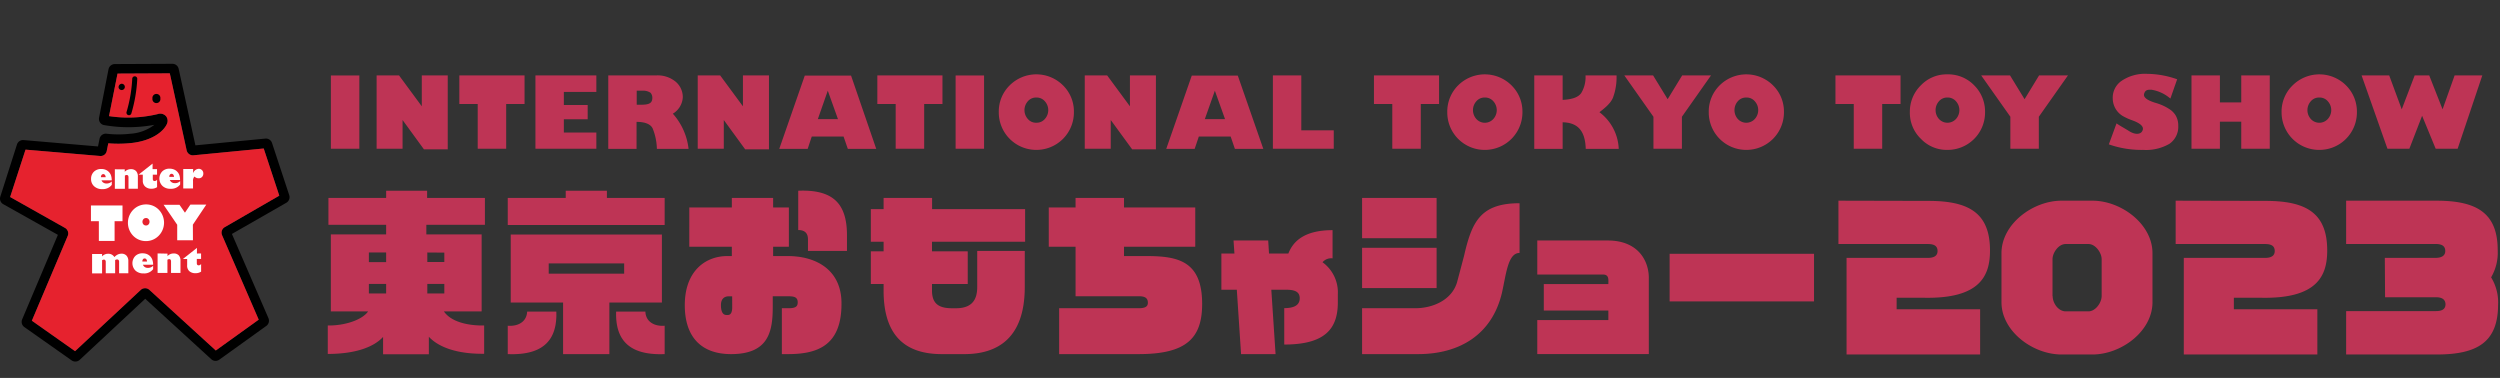 <?xml version="1.0" encoding="UTF-8" standalone="no"?>
<svg
   width="587.74"
   height="88.85"
   version="1.1"
   id="svg369"
   sodipodi:docname="2023.svg"
   inkscape:version="1.2.1 (9c6d41e410, 2022-07-14)"
   xmlns:inkscape="http://www.inkscape.org/namespaces/inkscape"
   xmlns:sodipodi="http://sodipodi.sourceforge.net/DTD/sodipodi-0.dtd"
   xmlns:xlink="http://www.w3.org/1999/xlink"
   xmlns="http://www.w3.org/2000/svg"
   xmlns:svg="http://www.w3.org/2000/svg">
  <rect width="100%" height="100%" fill="#333333" stroke="none"/>
  <sodipodi:namedview
     id="namedview371"
     pagecolor="#ffffff"
     bordercolor="#666666"
     borderopacity="1.0"
     inkscape:showpageshadow="2"
     inkscape:pageopacity="0"
     inkscape:pagecheckerboard="0"
     inkscape:deskcolor="#d1d1d1"
     showgrid="false"
     inkscape:zoom="1.7366593"
     inkscape:cx="274.37736"
     inkscape:cy="86.948544"
     inkscape:window-width="1920"
     inkscape:window-height="1009"
     inkscape:window-x="-8"
     inkscape:window-y="-8"
     inkscape:window-maximized="1"
     inkscape:current-layer="svg369" />
  <defs
     id="defs139">
    <clipPath
       id="clip-path">
      <path
         class="cls-1"
         d="m 607.73,61.15 c 0,9.36 15,16.95 33.57,16.95 18.57,0 33.58,-7.59 33.58,-16.95 0,-9.36 -15,-16.95 -33.58,-16.95 -18.58,0 -33.57,7.59 -33.57,16.95"
         id="path2" />
    </clipPath>
    <clipPath
       id="clip-path-2">
      <path
         class="cls-1"
         d="m 631.12,61.3 -0.93,0.88 1.27,0.2 0.55,1.16 0.58,-1.14 1.27,-0.17 -0.9,-0.91 0.23,-1.26 -1.14,0.58 -1.13,-0.61 z"
         id="path5" />
    </clipPath>
    <clipPath
       id="clip-path-3">
      <path
         class="cls-1"
         d="m 653.97,69.29 -0.82,-0.2 0.34,0.77 -0.44,0.72 0.84,-0.09 0.55,0.64 0.17,-0.82 0.78,-0.33 -0.73,-0.42 -0.07,-0.84 z"
         id="path8" />
    </clipPath>
    <clipPath
       id="clip-path-4">
      <path
         class="cls-1"
         d="m 621.79,62.09 -0.68,-0.26 0.21,0.69 -0.46,0.57 0.73,0.02 0.4,0.61 0.24,-0.69 0.7,-0.19 -0.58,-0.44 0.04,-0.73 z"
         id="path11" />
    </clipPath>
    <clipPath
       id="clip-path-5">
      <path
         class="cls-1"
         d="m 625.32,61.58 -0.92,0.55 0.99,0.39 0.24,1.05 0.68,-0.82 1.07,0.1 -0.57,-0.91 0.43,-0.98 -1.04,0.26 -0.81,-0.71 z"
         id="path14" />
    </clipPath>
    <clipPath
       id="clip-path-6">
      <path
         class="cls-1"
         d="m 657.58,62.84 -0.95,0.56 1.03,0.41 0.24,1.08 0.71,-0.85 1.11,0.1 -0.59,-0.93 0.43,-1.02 -1.07,0.27 -0.83,-0.73 z"
         id="path17" />
    </clipPath>
    <clipPath
       id="clip-path-7">
      <path
         class="cls-1"
         d="m 657.62,68.85 -0.56,-0.08 0.27,0.5 -0.25,0.51 0.56,-0.11 0.41,0.4 0.07,-0.57 0.51,-0.26 -0.52,-0.24 -0.1,-0.57 z"
         id="path20" />
    </clipPath>
    <clipPath
       id="clip-path-8">
      <path
         class="cls-1"
         d="m 649.63,54.52 -0.96,0.31 0.84,0.57 v 1.01 l 0.8,-0.61 0.96,0.31 -0.34,-0.95 0.6,-0.82 -1.01,0.03 -0.6,-0.82 z"
         id="path23" />
    </clipPath>
    <clipPath
       id="clip-path-9">
      <path
         class="cls-1"
         d="m 659.83,55.91 -0.87,-0.23 0.35,0.82 -0.48,0.76 0.89,-0.08 0.57,0.7 0.2,-0.88 0.84,-0.32 -0.77,-0.47 -0.05,-0.89 z"
         id="path26" />
    </clipPath>
    <clipPath
       id="clip-path-10">
      <path
         class="cls-1"
         d="m 654.59,56.82 -1.16,0.86 1.39,0.39 0.47,1.37 0.8,-1.2 1.44,-0.02 -0.89,-1.13 0.43,-1.38 -1.36,0.5 -1.17,-0.83 z"
         id="path29" />
    </clipPath>
    <clipPath
       id="clip-path-11">
      <path
         class="cls-1"
         d="m 620.96,56.8 -1.1,0.93 1.4,0.32 0.54,1.33 0.73,-1.23 1.44,-0.1 -0.95,-1.08 0.36,-1.4 -1.33,0.57 -1.22,-0.77 z"
         id="path32" />
    </clipPath>
    <clipPath
       id="clip-path-12">
      <path
         class="cls-1"
         d="m 625.4,54.11 -0.93,0.3 0.8,0.56 v 0.98 l 0.78,-0.6 0.93,0.3 -0.32,-0.92 0.57,-0.79 -0.98,0.02 -0.57,-0.79 z"
         id="path35" />
    </clipPath>
    <clipPath
       id="clip-path-13">
      <path
         class="cls-1"
         d="m 631.93,56.16 -0.56,0.54 0.77,0.11 0.35,0.71 0.34,-0.7 0.78,-0.11 -0.56,-0.55 0.13,-0.77 -0.69,0.36 -0.69,-0.37 z"
         id="path38" />
    </clipPath>
    <clipPath
       id="clip-path-14">
      <path
         class="cls-1"
         d="m 635.69,53.75 -1.43,-0.19 0.72,1.25 -0.62,1.3 1.41,-0.3 1.05,0.99 0.15,-1.43 1.27,-0.69 -1.32,-0.59 -0.27,-1.42 z"
         id="path41" />
    </clipPath>
    <clipPath
       id="clip-path-15">
      <path
         class="cls-1"
         d="m 681.33,73.6 a 3.69,3.69 0 0 0 0.51,-1 3.11,3.11 0 0 1 -0.62,1.23 3.53,3.53 0 0 1 -1,0.82 4.21,4.21 0 0 0 1.11,-1 M 677,66.06 v 7.72 a 1.37,1.37 0 0 0 1.37,1.37 h 0.35 a 4.48,4.48 0 0 1 -0.59,0.07 h -1.16 z m -1.37,-2.74 a 1.38,1.38 0 0 0 -1.12,0.58 1.36,1.36 0 0 0 -0.29,0 h -2.55 a 1.37,1.37 0 0 0 -1.37,1.37 V 69 h -0.22 a 2.34,2.34 0 0 0 -0.49,-0.09 1,1 0 0 0 -0.88,1.11 v 6.82 a 1.39,1.39 0 0 0 0.41,1 1.36,1.36 0 0 0 1,0.39 5.33,5.33 0 0 0 2.79,-0.86 5.77,5.77 0 0 0 1.37,-1.17 v 0.54 a 1.37,1.37 0 0 0 1.37,1.26 h 2.66 a 7,7 0 0 0 1.69,-0.29 6.07,6.07 0 0 0 1.56,-0.65 6.34,6.34 0 0 0 1.79,-1.46 5.77,5.77 0 0 0 1.3,-3.25 c 0.07,-0.93 0.11,-2 0.11,-3.16 v -1.64 a 1.37,1.37 0 0 0 -1.37,-1.37 h -2.62 a 1.34,1.34 0 0 0 -1,0.43 v -1.92 a 1.38,1.38 0 0 0 -1.37,-1.37 z"
         id="path44" />
    </clipPath>
    <clipPath
       id="clip-path-16">
      <path
         class="cls-1"
         d="m 613.45,74.72 a 5.1,5.1 0 0 0 2.1,-2.67 10.93,10.93 0 0 0 0.45,-3.55 v -0.65 a 1.37,1.37 0 0 0 -0.64,-1.15 h 0.71 v 1.84 a 9.77,9.77 0 0 1 -0.69,4.24 5,5 0 0 1 -1.48,1.75 5.56,5.56 0 0 1 -1.62,0.78 6.31,6.31 0 0 0 1.13,-0.59 M 605.16,64 a 1.38,1.38 0 0 0 -1.37,1.37 v 2.52 a 1.37,1.37 0 0 0 1.37,1.37 h 8.38 a 7.46,7.46 0 0 1 -0.32,2 2.4,2.4 0 0 1 -1,1.26 5.09,5.09 0 0 1 -1.51,0.62 9.11,9.11 0 0 1 -2.32,0.28 H 607 a 1.37,1.37 0 0 0 -1.37,1.37 v 2.59 a 1.37,1.37 0 0 0 1.37,1.28 h 1.74 a 15.36,15.36 0 0 0 3.78,-0.48 9.11,9.11 0 0 0 3.4,-1.5 7.92,7.92 0 0 0 2.23,-2.68 12.44,12.44 0 0 0 1,-5.45 V 65.33 A 1.38,1.38 0 0 0 617.74,64 Z"
         id="path47" />
    </clipPath>
    <clipPath
       id="clip-path-17">
      <path
         class="cls-1"
         d="m 633,69.35 a 1.35,1.35 0 0 0 -0.28,-1.13 1.47,1.47 0 0 0 -0.46,-0.37 h 1.23 a 13.22,13.22 0 0 1 -0.36,1.91 10,10 0 0 1 -1.09,2.61 1.35,1.35 0 0 0 -0.16,1 1.3,1.3 0 0 0 0.18,0.42 1.37,1.37 0 0 0 -1.28,0.19 9.53,9.53 0 0 0 2.22,-4.63 m -8.11,-4.24 a 1.37,1.37 0 0 0 -1.36,1.37 v 2.6 a 1.36,1.36 0 0 0 1.36,1.37 h 4.94 a 5.43,5.43 0 0 1 -1.51,2.14 8,8 0 0 1 -4.32,1.65 c -0.69,0.08 -2.5,0.67 -2.5,1.36 v 2.73 c 0,0.39 1.45,0.77 1.75,1 a 1.37,1.37 0 0 0 1.08,0.33 17.88,17.88 0 0 0 4.61,-1.19 12.64,12.64 0 0 0 2.84,-1.67 l 4.21,2.7 a 1.31,1.31 0 0 0 0.74,0.22 1.39,1.39 0 0 0 1.37,-1.37 v -3.23 a 1.36,1.36 0 0 0 -0.68,-1.18 l -2.32,-1.37 a 13.29,13.29 0 0 0 0.75,-2.12 18.94,18.94 0 0 0 0.57,-3.9 1.38,1.38 0 0 0 -1.42,-1.44 z"
         id="path50" />
    </clipPath>
    <clipPath
       id="clip-path-18">
      <path
         class="cls-1"
         d="m 667.51,78.54 a 3.64,3.64 0 0 1 -0.91,-1.7 7.8,7.8 0 0 1 -0.2,-1.52 v -4.57 h 0.12 v 4 a 10.71,10.71 0 0 0 0.4,2.35 3.18,3.18 0 0 0 1.65,2 v 0.18 a 3.57,3.57 0 0 1 -1,-0.71 m -8.66,-0.43 a 5.25,5.25 0 0 0 0.49,-0.33 3.9,3.9 0 0 0 1.26,-1.72 5.44,5.44 0 0 0 0.32,-1.71 v -4.9 h 0.13 v 2.84 c 0,1.07 0,2 -0.11,2.81 a 4,4 0 0 1 -0.44,1.62 3.41,3.41 0 0 1 -1.2,1.29 3.33,3.33 0 0 1 -0.5,0.25 z m 9.18,-14 a 1.58,1.58 0 0 0 -0.38,0.05 1.67,1.67 0 0 0 -0.39,-0.05 h -2.21 a 1.37,1.37 0 0 0 -1.37,1.37 v 2 a 1.38,1.38 0 0 0 -1.21,-0.73 h -2.86 a 1.37,1.37 0 0 0 -1.37,1.37 v 6.21 c 0,0.64 -0.39,1 -1.09,1.17 -0.7,0.17 -1,0.66 -1,1.73 V 80 a 1.35,1.35 0 0 0 1.36,1.37 0.86,0.86 0 0 0 0.23,0 8.48,8.48 0 0 0 3.07,-1.07 6.24,6.24 0 0 0 2.07,-2.3 6.76,6.76 0 0 0 0.78,-2.72 10.33,10.33 0 0 0 0.21,1.26 6.38,6.38 0 0 0 1.61,2.95 6.77,6.77 0 0 0 4.21,1.91 1.36,1.36 0 0 0 1.53,-1.4 v -2.83 a 1.37,1.37 0 0 0 -1,-1.33 c -0.64,-0.16 -0.7,-0.39 -0.73,-0.47 a 8.53,8.53 0 0 1 -0.29,-1.7 v -4.61 h 1 a 1.37,1.37 0 0 0 1.37,-1.37 v -2.25 a 1.37,1.37 0 0 0 -1.37,-1.37 z"
         id="path53" />
    </clipPath>
    <clipPath
       id="clip-path-19">
      <path
         class="cls-1"
         d="M 616.38,71.73 A 1.37,1.37 0 0 0 615,73.1 v 2 a 1.36,1.36 0 0 0 1.37,1.36 h 1.52 v 1 h -2.09 a 1.37,1.37 0 0 0 -1.37,1.37 v 2 a 1.36,1.36 0 0 0 1.37,1.36 h 9 a 1.36,1.36 0 0 0 1.37,-1.36 v -2 a 1.37,1.37 0 0 0 -1.37,-1.37 h -2.06 v -1 h 1.47 a 1.36,1.36 0 0 0 1.37,-1.36 v -2 a 1.37,1.37 0 0 0 -1.37,-1.37 z"
         id="path56" />
    </clipPath>
    <clipPath
       id="clip-path-20">
      <path
         class="cls-1"
         d="m 642,80 a 3.17,3.17 0 0 0 1.36,-1.4 5.83,5.83 0 0 0 0.48,-2.6 1.37,1.37 0 0 0 -0.64,-1.15 h 1.49 a 1.37,1.37 0 0 0 -0.63,1.1 c 0,0.71 -0.08,1.44 -0.15,2.17 a 2,2 0 0 1 -0.67,1.22 l -0.06,0.06 a 2,2 0 0 1 -0.62,0.42 4.14,4.14 0 0 1 -0.75,0.28 L 642,80 m -3.84,-11.66 a 1.37,1.37 0 0 0 -1.37,1.37 v 2.46 a 1.37,1.37 0 0 0 -1,1.31 V 76 a 1.36,1.36 0 0 0 1.36,1.37 l 0.4,0.14 a 6.83,6.83 0 0 0 -0.26,1.66 v 2.51 a 1.36,1.36 0 0 0 1.42,1.32 h 2.1 c 0.28,0 0.55,0 0.8,-0.06 a 8.35,8.35 0 0 0 0.88,-0.14 6.64,6.64 0 0 0 1.59,-0.54 4.85,4.85 0 0 0 1.43,-1 4.64,4.64 0 0 0 1.49,-2.86 c 0,-0.34 0.07,-0.69 0.09,-1 h 3.4 a 1.37,1.37 0 0 0 1.34,-1.4 v -2.52 a 1.36,1.36 0 0 0 -0.93,-1.3 v -2.47 a 1.37,1.37 0 0 0 -1.37,-1.37 z"
         id="path59" />
    </clipPath>
    <clipPath
       id="clip-path-21">
      <path
         class="cls-1"
         d="m 658,72.2 a 5.25,5.25 0 0 0 -2.85,0.67 c -0.43,0.27 -0.94,0.57 -1.51,0.87 l -0.55,0.33 -0.47,0.29 c -0.55,0.34 -1,0.62 -1.45,0.83 a 1.58,1.58 0 0 1 -0.74,0.2 h -0.76 a 1.45,1.45 0 0 0 -1.44,1.44 v 2 a 1.44,1.44 0 0 0 1.44,1.44 h 0.8 a 6.51,6.51 0 0 0 1.61,-0.2 v 2 a 1.44,1.44 0 0 0 1.44,1.44 h 2.15 A 1.44,1.44 0 0 0 657,82.12 v -4.73 a 3.37,3.37 0 0 1 0.31,-0.17 1,1 0 0 1 0.25,-0.06 c 0.09,0 0.19,-0.32 0.46,-0.33 l 0.41,-0.32 c 0.79,0 1.07,-0.16 1.11,-1.25 v -2 c 0.32,-0.37 -0.32,-1 -1.11,-1 z"
         id="path62" />
    </clipPath>
    <clipPath
       id="clip-path-22">
      <path
         class="cls-1"
         d="m 635.16,71.38 h 5.44 l 2.24,-2.24 -0.25,-3.77 -3.12,-1.25 -4.67,-2.05 c -0.6,0 -0.24,9.32 0.36,9.31"
         id="path65" />
    </clipPath>
    <clipPath
       id="clip-path-23">
      <path
         class="cls-1"
         d="m 663.19,61.15 -0.63,0.25 0.58,0.34 0.04,0.68 0.51,-0.45 0.66,0.17 -0.27,-0.62 0.36,-0.57 -0.67,0.06 -0.43,-0.52 z"
         id="path68" />
    </clipPath>
    <linearGradient
       id="名称未設定グラデーション_44"
       data-name="名称未設定グラデーション 44"
       x1="326.52"
       y1="2550.97"
       x2="326.72"
       y2="2550.97"
       gradientTransform="matrix(18.97,0,0,-18.97,-5564.92,48463.18)"
       gradientUnits="userSpaceOnUse">
      <stop
         offset="0"
         stop-color="#fff"
         id="stop71" />
      <stop
         offset=".19"
         stop-color="#fff"
         id="stop73" />
      <stop
         offset="1"
         stop-color="#fff"
         id="stop75" />
    </linearGradient>
    <linearGradient
       id="名称未設定グラデーション_44-2"
       x1="395.57"
       y1="2534.27"
       x2="395.77"
       y2="2534.27"
       gradientTransform="matrix(12.45,0,0,-12.45,-4270.81,31615.34)"
       xlink:href="#%E5%90%8D%E7%A7%B0%E6%9C%AA%E8%A8%AD%E5%AE%9A%E3%82%B0%E3%83%A9%E3%83%87%E3%83%BC%E3%82%B7%E3%83%A7%E3%83%B3_44" />
    <linearGradient
       id="名称未設定グラデーション_44-3"
       x1="356.19"
       y1="2662.76"
       x2="356.39"
       y2="2662.76"
       gradientTransform="matrix(10.75,0,0,-10.75,-3209.43,28696.09)"
       xlink:href="#%E5%90%8D%E7%A7%B0%E6%9C%AA%E8%A8%AD%E5%AE%9A%E3%82%B0%E3%83%A9%E3%83%87%E3%83%BC%E3%82%B7%E3%83%A7%E3%83%B3_44" />
    <linearGradient
       id="名称未設定グラデーション_44-4"
       x1="356.54"
       y1="2502.42"
       x2="356.73"
       y2="2502.42"
       gradientTransform="matrix(15.84,0,0,-15.84,-5023.35,39700.75)"
       xlink:href="#%E5%90%8D%E7%A7%B0%E6%9C%AA%E8%A8%AD%E5%AE%9A%E3%82%B0%E3%83%A9%E3%83%87%E3%83%BC%E3%82%B7%E3%83%A7%E3%83%B3_44" />
    <linearGradient
       id="名称未設定グラデーション_44-5"
       x1="352.28"
       y1="2510.72"
       x2="352.47"
       y2="2510.72"
       gradientTransform="matrix(0,-16.38,-16.38,0,41781.34,5834.81)"
       xlink:href="#%E5%90%8D%E7%A7%B0%E6%9C%AA%E8%A8%AD%E5%AE%9A%E3%82%B0%E3%83%A9%E3%83%87%E3%83%BC%E3%82%B7%E3%83%A7%E3%83%B3_44" />
    <linearGradient
       id="名称未設定グラデーション_44-6"
       x1="422.3"
       y1="2677.6"
       x2="422.5"
       y2="2677.6"
       gradientTransform="matrix(8.46,0,0,-8.46,-2915.06,22717.47)"
       xlink:href="#%E5%90%8D%E7%A7%B0%E6%9C%AA%E8%A8%AD%E5%AE%9A%E3%82%B0%E3%83%A9%E3%83%87%E3%83%BC%E3%82%B7%E3%83%A7%E3%83%B3_44" />
    <linearGradient
       id="名称未設定グラデーション_39"
       data-name="名称未設定グラデーション 39"
       x1="364.13"
       y1="2508.42"
       x2="364.32"
       y2="2508.42"
       gradientTransform="matrix(0,-14.82,-14.82,0,37822.26,5452.37)"
       gradientUnits="userSpaceOnUse">
      <stop
         offset="0"
         stop-color="#fccf00"
         id="stop83" />
      <stop
         offset=".19"
         stop-color="#fccf00"
         id="stop85" />
      <stop
         offset=".62"
         stop-color="#f29209"
         id="stop87" />
      <stop
         offset="1"
         stop-color="#ea6011"
         id="stop89" />
    </linearGradient>
    <linearGradient
       id="名称未設定グラデーション_39-2"
       x1="382.27"
       y1="2511.26"
       x2="382.46"
       y2="2511.26"
       gradientTransform="matrix(0,-13.23,-13.23,0,33881.37,5114.91)"
       xlink:href="#%E5%90%8D%E7%A7%B0%E6%9C%AA%E8%A8%AD%E5%AE%9A%E3%82%B0%E3%83%A9%E3%83%87%E3%83%BC%E3%82%B7%E3%83%A7%E3%83%B3_39" />
    <linearGradient
       id="名称未設定グラデーション_39-3"
       x1="321.25"
       y1="2510.25"
       x2="321.44"
       y2="2510.25"
       gradientTransform="matrix(0,-21.04,-21.04,0,53459.87,6817.03)"
       xlink:href="#%E5%90%8D%E7%A7%B0%E6%9C%AA%E8%A8%AD%E5%AE%9A%E3%82%B0%E3%83%A9%E3%83%87%E3%83%BC%E3%82%B7%E3%83%A7%E3%83%B3_39" />
    <linearGradient
       id="名称未設定グラデーション_39-4"
       x1="322.42"
       y1="2503.5"
       x2="322.61"
       y2="2503.5"
       gradientTransform="matrix(0,-20.8,-20.8,0,52693.27,6765.51)"
       xlink:href="#%E5%90%8D%E7%A7%B0%E6%9C%AA%E8%A8%AD%E5%AE%9A%E3%82%B0%E3%83%A9%E3%83%87%E3%83%BC%E3%82%B7%E3%83%A7%E3%83%B3_39" />
    <linearGradient
       id="名称未設定グラデーション_39-5"
       x1="368.44"
       y1="2501.3"
       x2="368.63"
       y2="2501.3"
       gradientTransform="matrix(0,-14.38,-14.38,0,36604.98,5355.61)"
       xlink:href="#%E5%90%8D%E7%A7%B0%E6%9C%AA%E8%A8%AD%E5%AE%9A%E3%82%B0%E3%83%A9%E3%83%87%E3%83%BC%E3%82%B7%E3%83%A7%E3%83%B3_39" />
    <linearGradient
       id="名称未設定グラデーション_39-6"
       x1="415"
       y1="2500.87"
       x2="415.19"
       y2="2500.87"
       gradientTransform="matrix(0,-11.03,-11.03,0,28229.11,4636.93)"
       xlink:href="#%E5%90%8D%E7%A7%B0%E6%9C%AA%E8%A8%AD%E5%AE%9A%E3%82%B0%E3%83%A9%E3%83%87%E3%83%BC%E3%82%B7%E3%83%A7%E3%83%B3_39" />
    <linearGradient
       id="名称未設定グラデーション_39-7"
       x1="319.09"
       y1="2506.5"
       x2="319.29"
       y2="2506.5"
       gradientTransform="matrix(0,-21.37,-21.37,0,54203.81,6876.27)"
       xlink:href="#%E5%90%8D%E7%A7%B0%E6%9C%AA%E8%A8%AD%E5%AE%9A%E3%82%B0%E3%83%A9%E3%83%87%E3%83%BC%E3%82%B7%E3%83%A7%E3%83%B3_39" />
    <linearGradient
       id="新規グラデーションスウォッチ_2"
       data-name="新規グラデーションスウォッチ 2"
       x1="214.71"
       y1="2504.94"
       x2="214.9"
       y2="2504.94"
       gradientTransform="matrix(-344.25,0,0,344.25,74597.36,-862264.7)"
       gradientUnits="userSpaceOnUse">
      <stop
         offset="0"
         stop-color="#f5aa00"
         id="stop98" />
      <stop
         offset=".07"
         stop-color="#f6b000"
         id="stop100" />
      <stop
         offset=".16"
         stop-color="#f8c100"
         id="stop102" />
      <stop
         offset=".27"
         stop-color="#fcdd00"
         id="stop104" />
      <stop
         offset=".33"
         stop-color="#fff000"
         id="stop106" />
      <stop
         offset=".38"
         stop-color="#fde000"
         id="stop108" />
      <stop
         offset=".5"
         stop-color="#f8c200"
         id="stop110" />
      <stop
         offset=".61"
         stop-color="#f6b000"
         id="stop112" />
      <stop
         offset=".68"
         stop-color="#f5aa00"
         id="stop114" />
      <stop
         offset=".75"
         stop-color="#f6b000"
         id="stop116" />
      <stop
         offset=".84"
         stop-color="#f8c100"
         id="stop118" />
      <stop
         offset=".94"
         stop-color="#fcdd00"
         id="stop120" />
      <stop
         offset="1"
         stop-color="#fff000"
         id="stop122" />
    </linearGradient>
    <linearGradient
       id="新規グラデーションスウォッチ_2-2"
       x1="214.71"
       y1="2505.26"
       x2="214.9"
       y2="2505.26"
       gradientTransform="matrix(-344.25,0,0,344.25,74592.35,-862374.2)"
       xlink:href="#%E6%96%B0%E8%A6%8F%E3%82%B0%E3%83%A9%E3%83%87%E3%83%BC%E3%82%B7%E3%83%A7%E3%83%B3%E3%82%B9%E3%82%A6%E3%82%A9%E3%83%83%E3%83%81_2" />
    <linearGradient
       id="新規グラデーションスウォッチ_2-3"
       x1="214.71"
       y1="2505.14"
       x2="214.9"
       y2="2505.14"
       gradientTransform="matrix(-344.25,0,0,344.25,74594.3,-862330.08)"
       xlink:href="#%E6%96%B0%E8%A6%8F%E3%82%B0%E3%83%A9%E3%83%87%E3%83%BC%E3%82%B7%E3%83%A7%E3%83%B3%E3%82%B9%E3%82%A6%E3%82%A9%E3%83%83%E3%83%81_2" />
    <linearGradient
       id="新規グラデーションスウォッチ_2-4"
       x1="214.71"
       y1="2504.96"
       x2="214.9"
       y2="2504.96"
       gradientTransform="matrix(-344.25,0,0,344.25,74597.09,-862267.06)"
       xlink:href="#%E6%96%B0%E8%A6%8F%E3%82%B0%E3%83%A9%E3%83%87%E3%83%BC%E3%82%B7%E3%83%A7%E3%83%B3%E3%82%B9%E3%82%A6%E3%82%A9%E3%83%83%E3%83%81_2" />
    <linearGradient
       id="新規グラデーションスウォッチ_2-5"
       x1="214.71"
       y1="2505.14"
       x2="214.9"
       y2="2505.14"
       gradientTransform="matrix(-344.25,0,0,344.25,74595.52,-862325.55)"
       xlink:href="#%E6%96%B0%E8%A6%8F%E3%82%B0%E3%83%A9%E3%83%87%E3%83%BC%E3%82%B7%E3%83%A7%E3%83%B3%E3%82%B9%E3%82%A6%E3%82%A9%E3%83%83%E3%83%81_2" />
    <linearGradient
       id="新規グラデーションスウォッチ_2-6"
       x1="214.71"
       y1="2505.06"
       x2="214.9"
       y2="2505.06"
       gradientTransform="matrix(-344.25,0,0,344.25,74596.68,-862300.82)"
       xlink:href="#%E6%96%B0%E8%A6%8F%E3%82%B0%E3%83%A9%E3%83%87%E3%83%BC%E3%82%B7%E3%83%A7%E3%83%B3%E3%82%B9%E3%82%A6%E3%82%A9%E3%83%83%E3%83%81_2" />
    <linearGradient
       id="新規グラデーションスウォッチ_2-7"
       x1="214.71"
       y1="2504.95"
       x2="214.9"
       y2="2504.95"
       gradientTransform="matrix(-344.25,0,0,344.25,74598.34,-862261.33)"
       xlink:href="#%E6%96%B0%E8%A6%8F%E3%82%B0%E3%83%A9%E3%83%87%E3%83%BC%E3%82%B7%E3%83%A7%E3%83%B3%E3%82%B9%E3%82%A6%E3%82%A9%E3%83%83%E3%83%81_2" />
    <linearGradient
       id="名称未設定グラデーション_44-7"
       x1="19.92"
       y1="2608.91"
       x2="20.12"
       y2="2608.91"
       gradientTransform="matrix(0,9.99,9.99,0,-25390.15,-138.4)"
       xlink:href="#%E5%90%8D%E7%A7%B0%E6%9C%AA%E8%A8%AD%E5%AE%9A%E3%82%B0%E3%83%A9%E3%83%87%E3%83%BC%E3%82%B7%E3%83%A7%E3%83%B3_44" />
    <radialGradient
       id="名称未設定グラデーション_23"
       data-name="名称未設定グラデーション 23"
       cx="217.5"
       cy="2531.53"
       r="0.19"
       gradientTransform="matrix(150.74,0,0,-107.16,-32143.92,271339.92)"
       gradientUnits="userSpaceOnUse">
      <stop
         offset="0"
         stop-color="#fbc600"
         id="stop132" />
      <stop
         offset="1"
         stop-color="#e84908"
         id="stop134" />
    </radialGradient>
    <style
       id="style137">.cls-1,.cls-7,.cls-8,.cls-9{fill:none}.cls-2{fill:#e50012}.cls-3{fill:#fff}.cls-6{fill:#e6222e}.cls-7{stroke:#e6222e;stroke-width:5.48px}.cls-7,.cls-8,.cls-9{stroke-linecap:round;stroke-linejoin:round}.cls-8{stroke:#000;stroke-width:3.29px}.cls-9{stroke:#fff;stroke-width:.79px}.cls-10{fill:#fff000}</style>
  </defs>
  <path
     d="m 662.6,68.12 v 4.22 c 0,1.11 0,2.08 -0.11,2.92 a 5.31,5.31 0 0 1 -0.61,2.18 4.73,4.73 0 0 1 -1.68,1.78 7.24,7.24 0 0 1 -2.58,0.89 v -2.88 a 2.18,2.18 0 0 0 1,-0.47 2.45,2.45 0 0 0 0.8,-1.11 4,4 0 0 0 0.25,-1.28 v -6.25 z m 5.4,0.36 v 5.29 a 9.06,9.06 0 0 0 0.34,2 2.11,2.11 0 0 0 1.71,1.43 v 2.88 a 5.38,5.38 0 0 1 -3.38,-1.52 4.85,4.85 0 0 1 -1.26,-2.31 9.13,9.13 0 0 1 -0.24,-1.8 v -6 z M 17.72,85 A 1.54,1.54 0 0 1 16.85,84.73 L 5.72,76.89 A 1.5,1.5 0 0 1 5.21,75.08 L 13.61,55.21 0.76,48 A 1.51,1.51 0 0 1 0.07,46.24 L 4,33.93 a 1.51,1.51 0 0 1 1.55,-1 l 17.49,1.5 0.37,-1.81 a 1.5,1.5 0 0 1 1.68,-1.18 24.53,24.53 0 0 0 5.57,0 10.33,10.33 0 0 0 5.64,-2.1 33.16,33.16 0 0 1 -11.77,0.08 1.45,1.45 0 0 1 -1,-0.61 1.52,1.52 0 0 1 -0.24,-1.15 L 25.51,16.3 A 1.52,1.52 0 0 1 27,15.06 L 40.5,15 a 1.5,1.5 0 0 1 1.5,1.17 l 3.94,18 16.43,-1.59 a 1.51,1.51 0 0 1 1.57,1 L 68,45.89 a 1.51,1.51 0 0 1 -0.67,1.77 L 54.52,55 63.11,74.8 a 1.51,1.51 0 0 1 -0.5,1.82 L 51.55,84.56 A 1.49,1.49 0 0 1 49.67,84.45 L 34.14,70.24 18.74,84.6 A 1.51,1.51 0 0 1 17.72,85 Z m 0.42,-2.1 z M 7.49,75.4 17.65,82.56 33.11,68.14 a 1.51,1.51 0 0 1 2,0 L 50.73,82.4 60.82,75.15 52.21,55.3 a 1.5,1.5 0 0 1 0.63,-1.9 L 65.66,46 62,34.91 45.51,36.51 A 1.5,1.5 0 0 1 43.9,35.33 l -3.98,-18.09 -12.29,0.06 -2,10 a 29.92,29.92 0 0 0 11.42,-0.47 1.82,1.82 0 0 1 2,0.51 1.77,1.77 0 0 1 0.18,1.82 c -0.78,1.72 -3.42,3.92 -8.33,4.46 a 28.77,28.77 0 0 1 -5.44,0.07 l -0.37,1.82 a 1.45,1.45 0 0 1 -1.56,1.16 L 6,35.18 2.38,46.32 l 12.9,7.26 a 1.5,1.5 0 0 1 0.64,1.89 z M 34.63,69.77 Z M 54,55.34 Z M 13.9,54.6 Z M 66.22,45.72 Z M 23.74,34.45 Z m 4,-17.75 z"
     id="path355" />
  <path
     class="cls-6"
     d="m 45.48,36.51 a 1.5,1.5 0 0 1 -1.61,-1.18 l -3.95,-18.09 -12.29,0.06 -2,10 a 29.92,29.92 0 0 0 11.42,-0.47 1.82,1.82 0 0 1 2,0.51 1.77,1.77 0 0 1 0.18,1.82 c -0.78,1.72 -3.42,3.92 -8.33,4.46 a 28.77,28.77 0 0 1 -5.44,0.07 l -0.37,1.82 a 1.45,1.45 0 0 1 -1.56,1.16 L 6,35.18 2.38,46.32 l 12.9,7.26 a 1.5,1.5 0 0 1 0.64,1.89 L 7.49,75.4 17.65,82.56 33.11,68.14 a 1.51,1.51 0 0 1 2,0 L 50.73,82.4 60.82,75.15 52.21,55.3 a 1.5,1.5 0 0 1 0.63,-1.9 L 65.66,46 62,34.91 Z"
     id="path357" />
  <path
     d="m 30.32,27.09 a 0.6,0.6 0 0 1 -0.57,-0.76 33,33 0 0 0 1.34,-7.83 0.59,0.59 0 0 1 0.62,-0.56 0.59,0.59 0 0 1 0.56,0.62 34.17,34.17 0 0 1 -1.39,8.11 0.58,0.58 0 0 1 -0.56,0.42 z m 7.38,-3.93 a 0.94,0.94 0 1 1 -1.86,0 0.94,0.94 0 1 1 1.86,0 z m -9.82,-2.6 a 0.74,0.74 0 1 0 0.72,-0.87 0.8,0.8 0 0 0 -0.72,0.87 z"
     id="path359" />
  <path
     class="cls-3"
     d="m 26.28,42.66 v 0.8 a 2.6,2.6 0 0 1 -2.21,1 2.68,2.68 0 0 1 -1.92,-0.65 2.23,2.23 0 0 1 -0.74,-1.74 2.28,2.28 0 0 1 0.66,-1.69 2.38,2.38 0 0 1 1.73,-0.65 2.59,2.59 0 0 1 1,0.17 2.28,2.28 0 0 1 0.8,0.53 2.24,2.24 0 0 1 0.5,0.82 3.7,3.7 0 0 1 0.17,1.14 h -2.4 a 1,1 0 0 0 0.44,0.55 1.24,1.24 0 0 0 0.69,0.2 1.73,1.73 0 0 0 1.28,-0.48 z m -2.55,-1 h 1.11 a 0.88,0.88 0 0 0 -0.17,-0.53 0.49,0.49 0 0 0 -0.4,-0.2 0.54,0.54 0 0 0 -0.38,0.19 0.85,0.85 0 0 0 -0.16,0.5 z m 5.6,-1.85 v 0.58 a 1.92,1.92 0 0 1 1.42,-0.62 1.63,1.63 0 0 1 1.23,0.44 1.81,1.81 0 0 1 0.43,1.32 v 2.84 h -2.2 V 41.7 c 0,-0.38 -0.14,-0.56 -0.43,-0.56 a 0.72,0.72 0 0 0 -0.42,0.15 v 3.09 H 27 V 39.8 Z m 7.59,-0.04 v 1.29 h -1 v 1 c 0,0.33 0.15,0.5 0.45,0.5 a 0.68,0.68 0 0 0 0.56,-0.33 V 44 a 2.35,2.35 0 0 1 -1.35,0.37 2.09,2.09 0 0 1 -1.43,-0.49 1.77,1.77 0 0 1 -0.58,-1.39 v -1.42 h -1 l 3.3,-2.61 v 1.31 z m 5.43,2.81 v 0.8 a 2.62,2.62 0 0 1 -2.22,1 2.65,2.65 0 0 1 -1.92,-0.65 2.44,2.44 0 0 1 -0.08,-3.42 2.36,2.36 0 0 1 1.73,-0.66 2.75,2.75 0 0 1 1,0.18 2.08,2.08 0 0 1 0.8,0.53 2.18,2.18 0 0 1 0.51,0.82 3.73,3.73 0 0 1 0.16,1.14 h -2.4 a 1.06,1.06 0 0 0 0.44,0.54 1.24,1.24 0 0 0 0.69,0.2 1.69,1.69 0 0 0 1.29,-0.48 z m -2.55,-1 h 1.11 A 0.91,0.91 0 0 0 40.73,41.05 0.48,0.48 0 0 0 40.33,40.86 0.46,0.46 0 0 0 40,41 0.77,0.77 0 0 0 39.8,41.55 Z m 5.61,-0.84 a 1.44,1.44 0 0 1 1.29,-1.05 1.06,1.06 0 0 1 1.1,1.1 1.13,1.13 0 0 1 -0.3,0.81 1,1 0 0 1 -0.78,0.31 1.28,1.28 0 0 1 -1,-0.41 1.42,1.42 0 0 0 -0.34,1.1 v 1.71 h -2.3 V 39.73 H 45.4 Z M 21.38,52 V 48.3 H 28.8 V 52 h -1.86 v 4.65 h -3.7 V 52 Z m 12.94,4.68 a 4.14,4.14 0 0 1 -3,-1.24 4.38,4.38 0 0 1 0,-6.12 4.18,4.18 0 0 1 3,-1.26 4.12,4.12 0 0 1 3,1.23 4.38,4.38 0 0 1 0,6.12 4.15,4.15 0 0 1 -3,1.27 z m 0,-5.42 a 0.78,0.78 0 0 0 -0.59,0.25 0.95,0.95 0 0 0 0,1.26 0.81,0.81 0 0 0 0.59,0.24 0.77,0.77 0 0 0 0.6,-0.25 0.88,0.88 0 0 0 0.23,-0.63 0.84,0.84 0 0 0 -0.24,-0.62 0.75,0.75 0 0 0 -0.61,-0.25 z m 11.04,5.22 h -3.7 v -3.64 l -3.2,-4.69 h 3.74 l 1.28,1.85 1.28,-1.9 h 3.74 l -3.16,4.72 z M 24,59.71 v 0.57 a 1.85,1.85 0 0 1 1.41,-0.62 1.62,1.62 0 0 1 1.48,0.78 2.92,2.92 0 0 1 0.78,-0.6 2.12,2.12 0 0 1 0.89,-0.2 1.53,1.53 0 0 1 1.18,0.46 1.82,1.82 0 0 1 0.43,1.28 v 2.87 H 28 V 61.52 A 0.56,0.56 0 0 0 27.88,61.14 0.39,0.39 0 0 0 27.5,61 0.72,0.72 0 0 0 27.07,61.15 v 3.1 h -2.21 v -2.7 A 0.54,0.54 0 0 0 24.74,61.17 0.4,0.4 0 0 0 24.43,61.03 0.81,0.81 0 0 0 24,61.19 v 3.09 h -2.35 v -4.57 z m 12,2.77 v 0.8 a 2.6,2.6 0 0 1 -2.22,1 2.71,2.71 0 0 1 -1.92,-0.65 2.47,2.47 0 0 1 -0.08,-3.42 2.36,2.36 0 0 1 1.73,-0.66 2.75,2.75 0 0 1 1,0.17 2.35,2.35 0 0 1 0.81,0.54 2.21,2.21 0 0 1 0.5,0.82 3.44,3.44 0 0 1 0.18,1.16 h -2.4 a 1.12,1.12 0 0 0 0.44,0.54 1.25,1.25 0 0 0 0.7,0.2 1.67,1.67 0 0 0 1.26,-0.5 z m -2.54,-1 h 1.11 a 1,1 0 0 0 -0.17,-0.53 0.5,0.5 0 0 0 -0.41,-0.19 0.46,0.46 0 0 0 -0.37,0.19 0.76,0.76 0 0 0 -0.15,0.49 z m 5.92,-1.85 v 0.58 A 1.91,1.91 0 0 1 40.79,59.59 1.6,1.6 0 0 1 42,60 a 1.83,1.83 0 0 1 0.43,1.32 v 2.84 h -2.22 v -2.67 c 0,-0.38 -0.14,-0.57 -0.43,-0.57 a 0.72,0.72 0 0 0 -0.42,0.15 v 3.09 h -2.31 v -4.58 z m 7.89,-0.04 v 1.29 h -1 v 1 c 0,0.33 0.15,0.5 0.45,0.5 a 0.68,0.68 0 0 0 0.56,-0.33 v 1.81 A 2.35,2.35 0 0 1 45.93,64.23 2.09,2.09 0 0 1 44.5,63.74 1.74,1.74 0 0 1 44,62.33 v -1.44 h -1 l 3.3,-2.61 v 1.32 z"
     id="path361" />
  <path
     d="m 77.79,17.74 h 6.69 v 17.23 h -6.69 z m 146.87,0 h 6.69 v 17.23 h -6.69 z M 105.26,35.1 h -5.6 l -5.02,-6.89 v 6.76 h -6.1 V 17.73 h 5.27 l 5.35,7.26 v -7.26 h 6.1 z m 75.52,0 h -5.6 l -5.02,-6.89 v 6.76 h -6.13 V 17.73 h 5.28 l 5.35,7.26 v -7.26 h 6.12 z m 90.97,0 h -5.59 l -5.03,-6.89 v 6.76 h -6.11 V 17.73 h 5.27 l 5.35,7.26 v -7.26 h 6.11 z M 107.99,24.45 v -6.72 h 15.33 v 6.72 H 119 v 10.52 h -6.69 V 24.45 Z m 98.27,0 v -6.72 h 15.31 v 6.72 h -4.3 v 10.52 h -6.7 V 24.45 Z m 116.75,0 v -6.72 h 15.31 v 6.72 h -4.3 v 10.52 h -6.7 V 24.45 Z m 108.5,0 v -6.72 h 15.3 v 6.72 h -4.31 v 10.52 h -6.69 V 24.45 Z m -291.31,6.7 v 3.82 H 125.88 V 17.73 h 14.32 v 3.88 h -7.64 v 3.07 h 5.6 v 3.36 h -5.6 v 3.11 z M 143,17.73 h 11.26 a 6.63,6.63 0 0 1 4.61,1.5 4.72,4.72 0 0 1 1.65,3.67 4.8,4.8 0 0 1 -2.34,3.83 14.87,14.87 0 0 1 3.7,8.27 h -7.45 a 13.55,13.55 0 0 0 -1,-4.82 c -0.5,-1 -1.78,-1.53 -3.78,-1.53 V 35 H 143 Z m 6.69,3.59 v 3.3 h 1.15 c 2,0 2.52,-0.53 2.52,-1.63 a 1.76,1.76 0 0 0 -0.41,-1.17 3.06,3.06 0 0 0 -1.87,-0.5 z M 189.88,35 h -6.68 l 6,-17.23 h 10.88 L 206,35 h -6.68 l -1,-2.9 h -7.48 z m 2.39,-7 H 197 l -2.39,-6.68 z m 88.59,7 h -6.68 l 6,-17.23 H 291 L 297,35 h -6.68 l -1,-2.9 h -7.48 z m 2.39,-7 H 288 l -2.39,-6.68 z m -39.61,7.24 a 8.81,8.81 0 0 1 -8.83,-8.87 8.62,8.62 0 0 1 2.57,-6.31 8.88,8.88 0 0 1 12.52,0 8.58,8.58 0 0 1 2.57,6.31 8.81,8.81 0 0 1 -8.83,8.87 m 0,-12.31 a 2.51,2.51 0 0 0 -2,0.88 3.13,3.13 0 0 0 0,4.16 2.48,2.48 0 0 0 2,0.88 2.51,2.51 0 0 0 2,-0.88 3.1,3.1 0 0 0 0,-4.16 2.54,2.54 0 0 0 -2,-0.88 m 105.44,12.31 a 8.79,8.79 0 0 1 -8.83,-8.87 8.69,8.69 0 0 1 2.56,-6.31 8.9,8.9 0 0 1 12.53,0 8.63,8.63 0 0 1 2.58,6.31 8.83,8.83 0 0 1 -8.84,8.87 m 0,-12.31 a 2.51,2.51 0 0 0 -2,0.88 3.13,3.13 0 0 0 0,4.16 2.69,2.69 0 0 0 4,0 3.1,3.1 0 0 0 0,-4.16 2.51,2.51 0 0 0 -2,-0.88 m 61.47,12.31 a 8.81,8.81 0 0 1 -8.83,-8.87 8.66,8.66 0 0 1 2.57,-6.31 8.9,8.9 0 0 1 12.53,0 8.63,8.63 0 0 1 2.58,6.31 8.83,8.83 0 0 1 -8.85,8.87 m 0,-12.31 a 2.52,2.52 0 0 0 -2,0.88 3.16,3.16 0 0 0 0,4.16 2.7,2.7 0 0 0 4,0 3.1,3.1 0 0 0 0,-4.16 2.5,2.5 0 0 0 -2,-0.88 m 47.31,12.31 a 8.38,8.38 0 0 1 -6.25,-2.59 8.47,8.47 0 0 1 -2.61,-6.28 8.63,8.63 0 0 1 2.59,-6.31 8.37,8.37 0 0 1 6.25,-2.58 8.48,8.48 0 0 1 6.28,2.58 8.69,8.69 0 0 1 2.56,6.31 8.79,8.79 0 0 1 -8.84,8.87 m 0,-12.31 a 2.51,2.51 0 0 0 -2,0.88 3.13,3.13 0 0 0 0,4.16 2.7,2.7 0 0 0 4,0 3.1,3.1 0 0 0 0,-4.16 2.53,2.53 0 0 0 -2,-0.88 m 87.39,12.31 a 8.83,8.83 0 0 1 -8.84,-8.87 8.59,8.59 0 0 1 2.61,-6.31 8.9,8.9 0 0 1 12.53,0 8.66,8.66 0 0 1 2.57,6.31 8.81,8.81 0 0 1 -8.84,8.87 m 0,-12.31 a 2.51,2.51 0 0 0 -2,0.88 3.13,3.13 0 0 0 0,4.16 2.69,2.69 0 0 0 4,0 3.08,3.08 0 0 0 0,-4.16 2.49,2.49 0 0 0 -2,-0.88 M 299.25,34.97 V 17.73 h 6.68 v 12.91 h 7.63 v 4.33 z m 68.12,-17.24 v 5.75 c 2.25,-0.1 3.71,-0.63 4.38,-1.62 a 7.28,7.28 0 0 0 1,-4.13 h 7.29 a 13.57,13.57 0 0 1 -0.82,5.19 c -0.55,1.4 -2,2.53 -3.2,3.46 a 11.34,11.34 0 0 1 4.54,8.62 h -7.76 c -0.12,-4.39 -2,-6.18 -5.43,-6.25 V 35 H 360.7 V 17.73 Z m 28.04,17.24 h -6.69 v -7.52 l -6.85,-9.72 h 6.77 l 3.42,5.59 3.41,-5.59 h 6.78 l -6.84,9.72 z m 83.91,0 h -6.69 v -7.52 l -6.86,-9.72 h 6.78 l 3.42,5.59 3.41,-5.59 h 6.79 l -6.85,9.72 z m 32.53,-16.36 -1.6,4.57 a 8.91,8.91 0 0 0 -4.43,-2.08 c -0.52,0 -1.31,-0.12 -1.65,0.69 -0.31,0.65 -0.31,1.55 2.81,2.46 a 11.52,11.52 0 0 1 3,1.38 4.54,4.54 0 0 1 1.59,1.65 4.77,4.77 0 0 1 0.53,2.31 4.84,4.84 0 0 1 -2.09,4.23 11,11 0 0 1 -6.17,1.42 23.08,23.08 0 0 1 -8.06,-1.3 L 497.59,29 c 0.58,0.46 1.89,1.14 3.1,1.91 1.52,0.89 2.54,0.55 2.89,0 0.35,-0.55 0.66,-1.57 -2.37,-2.65 a 13,13 0 0 1 -2.28,-1.06 4.85,4.85 0 0 1 -2.23,-4 4.78,4.78 0 0 1 2.09,-4.2 9.8,9.8 0 0 1 6,-1.64 21.61,21.61 0 0 1 7.08,1.29 m 10.02,16.32 h -6.68 V 17.73 h 6.68 v 6.34 h 5.02 v -6.34 h 6.7 v 17.24 h -6.7 V 28.6 h -5.02 z m 44.54,0 h -5.15 L 555.2,17.73 h 6.49 l 2.95,7.97 3.04,-7.97 h 3.42 l 3.14,7.97 2.83,-7.97 h 6.51 l -5.8,17.24 h -5.16 l -3.19,-7.75 z M 241,56.83 v -7.66 h -21.87 v -2.63 h -11.4 v 2.63 h -3 v 7.66 h 3 v 2.25 h -3 v 7.68 h 3 v 1.56 c 0,9.8 4.34,14.93 13.69,14.93 h 5.3 c 7.61,0 14.2,-3.56 14.2,-15.78 V 59 h -11.18 v 8.47 c 0,2.86 -1.1,5 -5,5 h -0.85 c -2.79,0 -4.78,-0.76 -4.78,-4.14 v -1.57 h 8.4 v -7.68 h -8.4 v -2.25 z m 28.53,3.37 h -5.28 V 58 H 281 v -9.22 h -16.75 v -2.24 h -11.39 v 2.24 h -6.3 V 58 h 6.3 v 11.65 h 15 c 1.55,0 2,0.63 2,1.52 0,0.89 -0.6,1.29 -2.16,1.29 H 249 v 10.79 h 18.72 c 11.32,0 14.9,-3.84 14.9,-11.82 C 282.61,61.39 277,60.2 269.53,60.2 Z m -84.33,0 h -3.44 V 58 h 3.7 v -9.22 h -3.7 v -2.24 h -9.71 v 2.24 h -10 V 58 h 10 v 2.2 h -1.06 c -5.11,0 -10,3.48 -10,11.55 0,7.6 4,11.5 10.88,11.5 8.8,0 9.8,-5.26 9.8,-11.1 v -2.5 h 3.65 c 1.41,0 2.22,0.22 2.22,1.43 0,0.94 -0.45,1.38 -2.15,1.38 h -1.58 v 10.79 h 1.43 c 6.83,0 12.59,-1.92 12.59,-11.79 C 197.92,63.56 192,60.2 185.2,60.2 Z m -13.06,12.06 c 0,1.21 -0.38,1.79 -1,1.79 h -0.37 c -1,0 -1.28,-1.13 -1.28,-2.3 0,-1.46 0.75,-2.09 1.87,-2.09 h 0.77 z m 15.52,-27.42 v 9.24 c 2,0 2.29,1.25 2.29,2.24 V 59 h 9.17 V 55.32 C 199.12,48 196,44.5 187.66,44.84 Z m 156.52,15.36 -1.62,6.11 c -1.23,4.28 -5.8,6.15 -9.79,6.15 h -12.55 v 10.79 h 13.17 c 9.72,0 17.4,-4.56 19.72,-14.45 1,-4.45 1.4,-9.33 4.13,-9.33 V 47.78 c -9.31,0 -11.24,4.51 -13.06,12.42 z M 337.74,46.54 H 320.22 V 56 h 17.52 z m 0,11.71 h -17.52 v 9.47 h 17.52 z m 54.78,1.42 h 33.95 V 70.85 H 392.52 Z M 378,56.54 h -16.59 v 8 h 15.45 c 1.48,0 1.26,1.28 1.26,2.24 H 362.94 V 73 h 15.18 v 2.24 h -16.71 v 8 h 26.22 V 65.33 c 0,-4.06 -2.56,-8.79 -9.63,-8.79 z m -67.08,5.11 a 2.67,2.67 0 0 1 2.36,-0.91 v -6.63 c -6.5,0 -9.23,2.51 -10.39,5.49 h -4.55 l -0.19,-3.06 H 290 l 0.21,3.06 h -3.07 v 8.52 h 3.63 l 1,15.13 h 8.11 l -1,-15.13 h 3.62 c 2.12,0 3.06,0.62 3.06,2 0,1.38 -0.94,2.32 -3.64,2.32 V 81 c 9.62,0 12.6,-3.73 12.6,-9.91 v -1.91 a 8.76,8.76 0 0 0 -3.6,-7.53 z m -190.85,9.48 h 12.31 v 12.12 h 10.88 V 71.13 h 12.35 v -16 H 120.07 Z M 129,61.92 h 17.74 v 2.42 H 129 Z m 13.68,-15.38 v -1.7 H 133 v 1.7 h -13.63 v 6.35 h 36.89 v -6.35 z m -18.75,26.71 c -0.11,2.47 -2.22,3.52 -4.56,3.33 v 6.67 c 8.74,0.35 11.65,-3.67 11.42,-10 z M 114,52.85 v -6.31 h -13.59 v -1.7 h -9.63 v 1.7 H 77.21 v 6.31 h 13.57 v 2.25 h -13 v 18.11 h 8.76 c -1.38,2 -5.51,3.38 -9.48,3.31 v 6.69 c 6.07,0 10.64,-1.42 13,-4 v 4.08 h 10.76 v -4.12 c 2.43,2.62 7,4.08 13,4 v -6.65 c -3.79,0.07 -7.78,-0.84 -9.46,-3.31 h 8.87 V 55.1 h -13 V 52.85 Z M 90.78,69 h -4.06 v -2.25 h 4.06 z m 0,-7.37 h -4.06 v -2.27 h 4.06 z M 104.46,69 h -4 v -2.25 h 4 z m 0,-9.61 v 2.21 h -4 v -2.24 z"
     id="path363"
     style="fill:#be3455;fill-opacity:1" />
  <path
     d="m 151.73,73.25 c 0.08,2.47 2.23,3.52 4.53,3.33 v 6.67 c -8.71,0.35 -11.61,-3.67 -11.41,-10 z M 432.21,47.18 v 10.19 h 21 c 1.35,0 2.3,0.35 2.3,1.65 0,1.1 -0.81,1.61 -2.3,1.61 h -19.09 v 22.71 h 31.4 V 72.71 H 445.89 V 70 h 6.38 c 13.25,0.28 15.58,-5.17 15.57,-11.11 0,-8.79 -4.93,-11.66 -14.44,-11.66 z m 79.28,0 v 10.19 h 21 c 1.35,0 2.29,0.35 2.29,1.65 0,1.1 -0.8,1.61 -2.29,1.61 H 513.4 v 22.71 h 31.4 V 72.71 H 525.17 V 70 h 6.38 c 13.25,0.28 15.57,-5.17 15.57,-11.11 0,-8.79 -4.94,-11.66 -14.45,-11.66 z m -26.82,0 c -6.8,0 -14.13,5.53 -14.13,12.33 v 11.55 c 0,6.79 7.33,12.28 14.13,12.28 h 7.24 c 6.83,0 14.13,-5.49 14.13,-12.28 V 59.51 c 0,-6.8 -7.3,-12.33 -14.13,-12.33 z m -2.13,22.41 v -8.66 c 0,-1.48 1.39,-3.56 3.08,-3.56 H 491 c 1.66,0 3.09,2.08 3.09,3.56 v 8.66 c 0,1.63 -1.5,3.61 -3.09,3.61 h -5.35 c -1.75,0 -3.08,-1.93 -3.08,-3.61 M 585.65,65.2 a 11.44,11.44 0 0 0 1.55,-6.36 c 0,-8.79 -4.93,-11.66 -14.44,-11.66 h -21.19 v 10.18 h 21 c 1.35,0 2.3,0.36 2.3,1.66 0,1 -0.73,1.55 -2.07,1.6 h -12.14 l 0.06,9.26 h 12.15 c 1.33,0.06 2,0.57 2.06,1.61 0,1.29 -0.94,1.65 -2.29,1.65 h -21.07 v 10.2 h 21.27 c 9.51,0 14.42,-2.86 14.45,-11.66 a 11.27,11.27 0 0 0 -1.64,-6.48"
     id="path365"
     style="fill:#be3455;fill-opacity:1" />
</svg>
